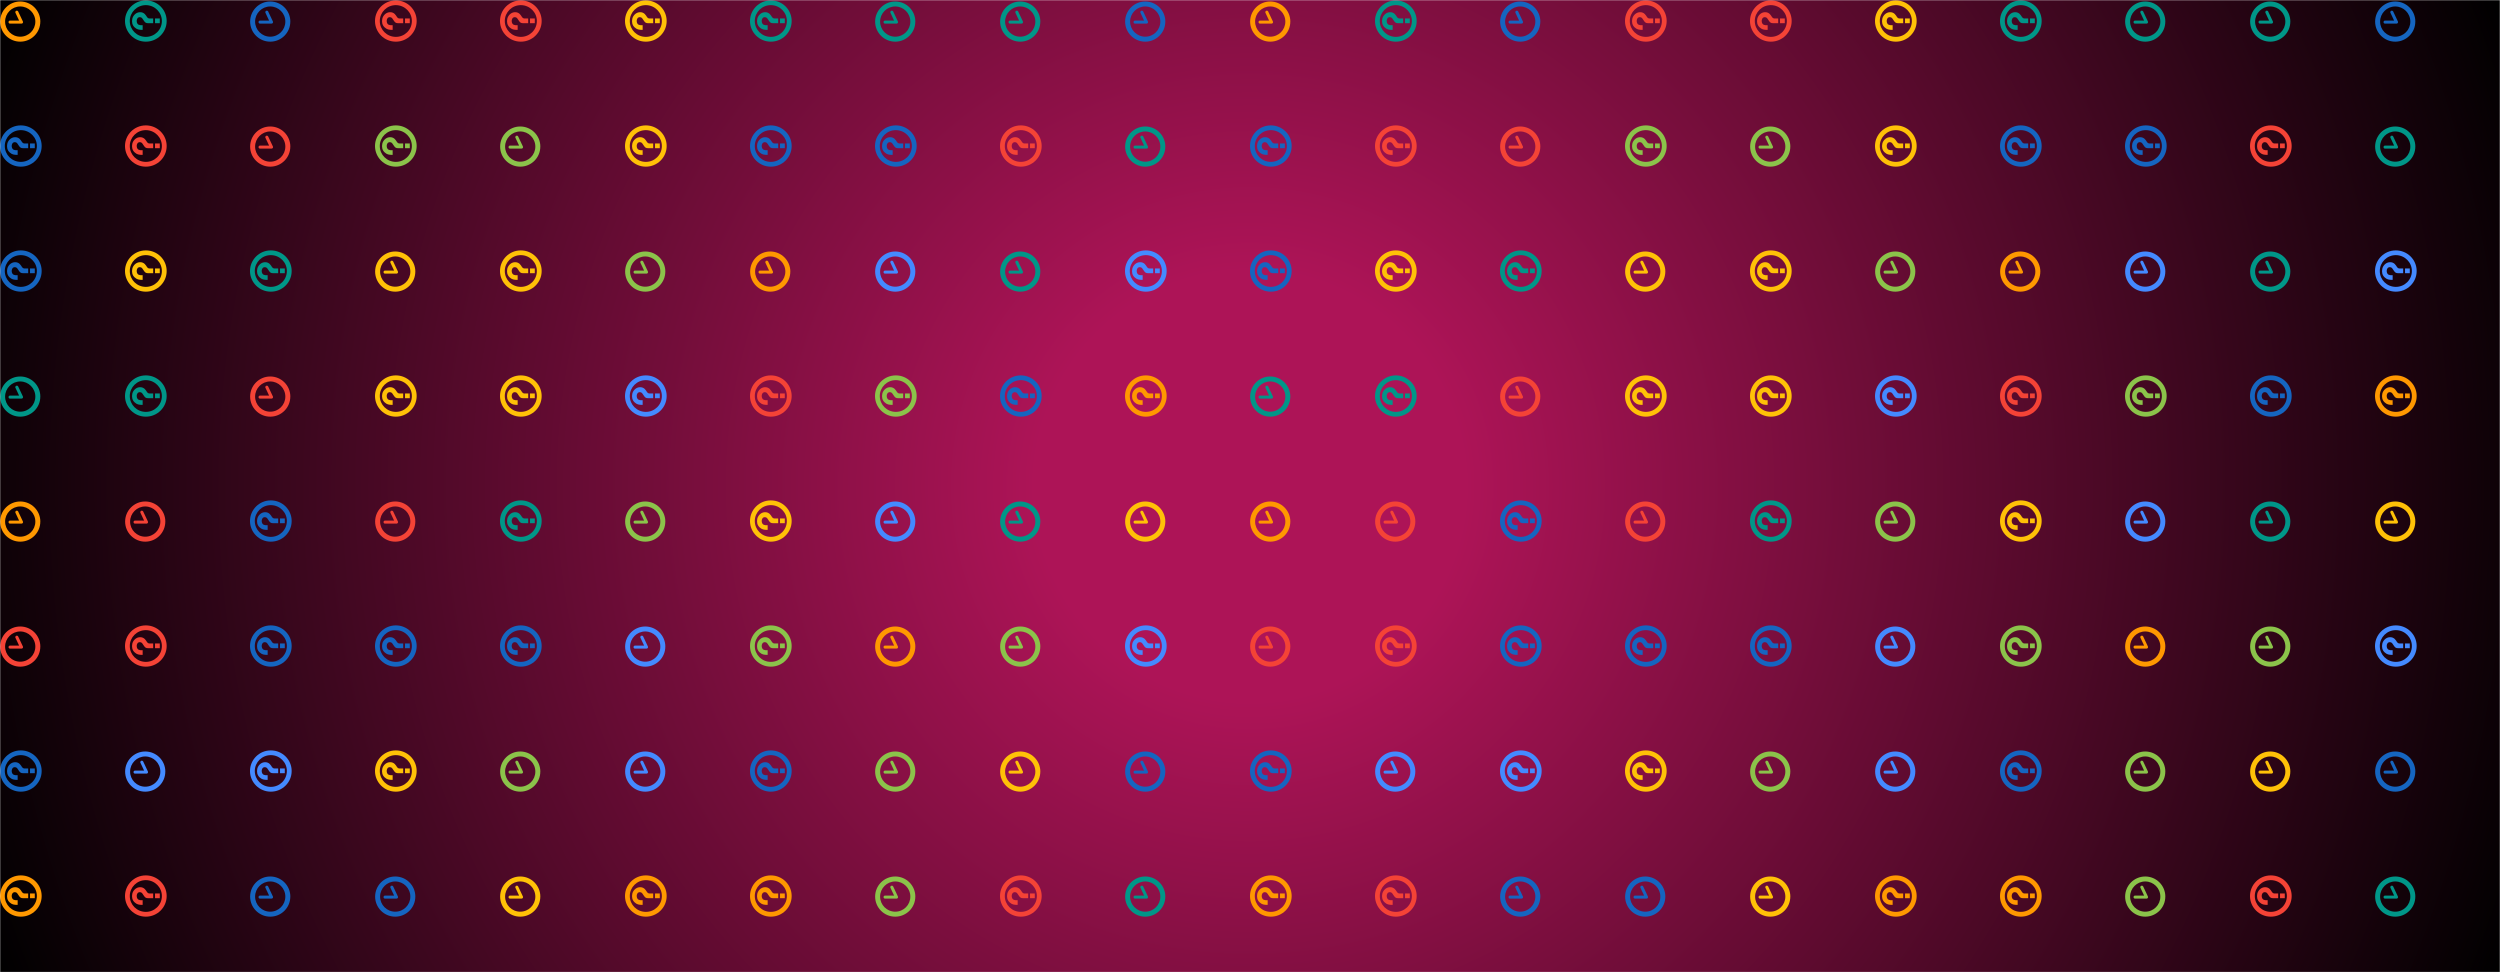 <svg xmlns="http://www.w3.org/2000/svg" version="1.1" xmlns:xlink="http://www.w3.org/1999/xlink" xmlns:svgjs="http://svgjs.dev/svgjs" width="1440" height="560" preserveAspectRatio="none" viewBox="0 0 1440 560"><g mask="url(&quot;#SvgjsMask16067&quot;)" fill="none"><rect width="1440" height="560" x="0" y="0" fill="url(&quot;#SvgjsRadialGradient16068&quot;)"></rect><use xlink:href="#SvgjsG16071" transform="translate(0, 0)" fill="rgba(255, 152, 0, 1)"></use><use xlink:href="#SvgjsG16071" transform="translate(720, 0)" fill="rgba(68, 138, 255, 1)"></use></g><defs><mask id="SvgjsMask16067"><rect width="1440" height="560" fill="#ffffff"></rect></mask><radialGradient cx="50%" cy="50%" r="772.53" gradientUnits="userSpaceOnUse" id="SvgjsRadialGradient16068"><stop stop-color="rgba(173, 20, 87, 1)" offset="0.16"></stop><stop stop-color="rgba(0, 0, 0, 1)" offset="1"></stop></radialGradient><g id="SvgjsG16070"><path d="M0 8.07C0 12.45 3.58 16 8 16 12.42 16 16 12.45 16 8.07c0-4.38-3.58-7.92-8-7.92C3.58 0.15 0 3.7 0 8.07z m14.16 0c0 3.37-2.76 6.1-6.16 6.09C4.6 14.17 1.84 11.44 1.84 8.07c0-3.37 2.76-6.1 6.16-6.1C11.4 1.98 14.16 4.71 14.16 8.07z"></path><path d="M10.82 8.9l0-1.8L9.43 7.1c-0.38 0-0.73-0.17-1.04-0.64-0.31-0.47-0.93-1.78-2.58-1.78-1.64 0-2.77 1.38-3.01 2.54-0.24 1.16-0.08 2.41 0.9 3.29 0.87 0.8 1.56 0.97 3.08 0.97l0-1.79-0.35 0c-0.81 0-1.67-0.09-1.9-1.24-0.12-0.64 0.07-1.23 0.41-1.59 0.4-0.4 1.28-0.4 1.72 0.24l0.69 1.01c0.38 0.58 0.8 0.79 1.41 0.79l2.07 0z m2.54 0L11.53 8.9l0-1.8 1.83 0z"></path></g><g id="SvgjsG16069"><path d="M15.48 8.29C15.49 12.54 12.03 16 7.77 16 3.51 16 0.05 12.54 0.05 8.29S3.51 0.57 7.77 0.57c4.26 0 7.72 3.46 7.72 7.72z m-1.91 0c0-3.2-2.6-5.81-5.8-5.81-3.2 0-5.81 2.61-5.81 5.81 0 3.2 2.61 5.8 5.81 5.8 3.21 0 5.81-2.6 5.8-5.8z"></path><path d="M8.79 8.25a0.57 0.57 0 0 1-0.04 0.55 0.58 0.58 0 0 1-0.4 0.26L3.86 9.07a0.58 0.58 0 0 1 0-1.16l3.48 0-1.4-2.98a0.58 0.58 0 0 1 0.28-0.77c0.29-0.14 0.64-0.01 0.77 0.27l1.8 3.81z"></path></g><g id="SvgjsG16071"><use xlink:href="#SvgjsG16069" transform="translate(0, 0) scale(1.5)" fill="rgba(255, 152, 0, 1)"></use><use xlink:href="#SvgjsG16070" transform="translate(0, 72) scale(1.5)" fill="rgba(21, 101, 192, 1)"></use><use xlink:href="#SvgjsG16070" transform="translate(0, 144) scale(1.5)" fill="rgba(21, 101, 192, 1)"></use><use xlink:href="#SvgjsG16069" transform="translate(0, 216) scale(1.5)" fill="rgba(0, 150, 136, 1)"></use><use xlink:href="#SvgjsG16069" transform="translate(0, 288) scale(1.5)" fill="rgba(255, 152, 0, 1)"></use><use xlink:href="#SvgjsG16069" transform="translate(0, 360) scale(1.5)" fill="rgba(244, 67, 54, 1)"></use><use xlink:href="#SvgjsG16070" transform="translate(0, 432) scale(1.5)" fill="rgba(21, 101, 192, 1)"></use><use xlink:href="#SvgjsG16070" transform="translate(0, 504) scale(1.5)" fill="rgba(255, 152, 0, 1)"></use><use xlink:href="#SvgjsG16070" transform="translate(72, 0) scale(1.5)" fill="rgba(0, 150, 136, 1)"></use><use xlink:href="#SvgjsG16070" transform="translate(72, 72) scale(1.5)" fill="rgba(244, 67, 54, 1)"></use><use xlink:href="#SvgjsG16070" transform="translate(72, 144) scale(1.5)" fill="rgba(255, 193, 7, 1)"></use><use xlink:href="#SvgjsG16070" transform="translate(72, 216) scale(1.5)" fill="rgba(0, 150, 136, 1)"></use><use xlink:href="#SvgjsG16069" transform="translate(72, 288) scale(1.5)" fill="rgba(244, 67, 54, 1)"></use><use xlink:href="#SvgjsG16070" transform="translate(72, 360) scale(1.5)" fill="rgba(244, 67, 54, 1)"></use><use xlink:href="#SvgjsG16069" transform="translate(72, 432) scale(1.5)" fill="rgba(68, 138, 255, 1)"></use><use xlink:href="#SvgjsG16070" transform="translate(72, 504) scale(1.5)" fill="rgba(244, 67, 54, 1)"></use><use xlink:href="#SvgjsG16069" transform="translate(144, 0) scale(1.5)" fill="rgba(21, 101, 192, 1)"></use><use xlink:href="#SvgjsG16069" transform="translate(144, 72) scale(1.5)" fill="rgba(244, 67, 54, 1)"></use><use xlink:href="#SvgjsG16070" transform="translate(144, 144) scale(1.5)" fill="rgba(0, 150, 136, 1)"></use><use xlink:href="#SvgjsG16069" transform="translate(144, 216) scale(1.5)" fill="rgba(244, 67, 54, 1)"></use><use xlink:href="#SvgjsG16070" transform="translate(144, 288) scale(1.5)" fill="rgba(21, 101, 192, 1)"></use><use xlink:href="#SvgjsG16070" transform="translate(144, 360) scale(1.5)" fill="rgba(21, 101, 192, 1)"></use><use xlink:href="#SvgjsG16070" transform="translate(144, 432) scale(1.5)" fill="rgba(68, 138, 255, 1)"></use><use xlink:href="#SvgjsG16069" transform="translate(144, 504) scale(1.5)" fill="rgba(21, 101, 192, 1)"></use><use xlink:href="#SvgjsG16070" transform="translate(216, 0) scale(1.5)" fill="rgba(244, 67, 54, 1)"></use><use xlink:href="#SvgjsG16070" transform="translate(216, 72) scale(1.5)" fill="rgba(139, 195, 74, 1)"></use><use xlink:href="#SvgjsG16069" transform="translate(216, 144) scale(1.5)" fill="rgba(255, 193, 7, 1)"></use><use xlink:href="#SvgjsG16070" transform="translate(216, 216) scale(1.5)" fill="rgba(255, 193, 7, 1)"></use><use xlink:href="#SvgjsG16069" transform="translate(216, 288) scale(1.5)" fill="rgba(244, 67, 54, 1)"></use><use xlink:href="#SvgjsG16070" transform="translate(216, 360) scale(1.5)" fill="rgba(21, 101, 192, 1)"></use><use xlink:href="#SvgjsG16070" transform="translate(216, 432) scale(1.5)" fill="rgba(255, 193, 7, 1)"></use><use xlink:href="#SvgjsG16069" transform="translate(216, 504) scale(1.5)" fill="rgba(21, 101, 192, 1)"></use><use xlink:href="#SvgjsG16070" transform="translate(288, 0) scale(1.5)" fill="rgba(244, 67, 54, 1)"></use><use xlink:href="#SvgjsG16069" transform="translate(288, 72) scale(1.5)" fill="rgba(139, 195, 74, 1)"></use><use xlink:href="#SvgjsG16070" transform="translate(288, 144) scale(1.5)" fill="rgba(255, 193, 7, 1)"></use><use xlink:href="#SvgjsG16070" transform="translate(288, 216) scale(1.5)" fill="rgba(255, 193, 7, 1)"></use><use xlink:href="#SvgjsG16070" transform="translate(288, 288) scale(1.5)" fill="rgba(0, 150, 136, 1)"></use><use xlink:href="#SvgjsG16070" transform="translate(288, 360) scale(1.5)" fill="rgba(21, 101, 192, 1)"></use><use xlink:href="#SvgjsG16069" transform="translate(288, 432) scale(1.5)" fill="rgba(139, 195, 74, 1)"></use><use xlink:href="#SvgjsG16069" transform="translate(288, 504) scale(1.5)" fill="rgba(255, 193, 7, 1)"></use><use xlink:href="#SvgjsG16070" transform="translate(360, 0) scale(1.5)" fill="rgba(255, 193, 7, 1)"></use><use xlink:href="#SvgjsG16070" transform="translate(360, 72) scale(1.5)" fill="rgba(255, 193, 7, 1)"></use><use xlink:href="#SvgjsG16069" transform="translate(360, 144) scale(1.5)" fill="rgba(139, 195, 74, 1)"></use><use xlink:href="#SvgjsG16070" transform="translate(360, 216) scale(1.5)" fill="rgba(68, 138, 255, 1)"></use><use xlink:href="#SvgjsG16069" transform="translate(360, 288) scale(1.5)" fill="rgba(139, 195, 74, 1)"></use><use xlink:href="#SvgjsG16069" transform="translate(360, 360) scale(1.5)" fill="rgba(68, 138, 255, 1)"></use><use xlink:href="#SvgjsG16069" transform="translate(360, 432) scale(1.5)" fill="rgba(68, 138, 255, 1)"></use><use xlink:href="#SvgjsG16070" transform="translate(360, 504) scale(1.5)" fill="rgba(255, 152, 0, 1)"></use><use xlink:href="#SvgjsG16070" transform="translate(432, 0) scale(1.5)" fill="rgba(0, 150, 136, 1)"></use><use xlink:href="#SvgjsG16070" transform="translate(432, 72) scale(1.5)" fill="rgba(21, 101, 192, 1)"></use><use xlink:href="#SvgjsG16069" transform="translate(432, 144) scale(1.5)" fill="rgba(255, 152, 0, 1)"></use><use xlink:href="#SvgjsG16070" transform="translate(432, 216) scale(1.5)" fill="rgba(244, 67, 54, 1)"></use><use xlink:href="#SvgjsG16070" transform="translate(432, 288) scale(1.5)" fill="rgba(255, 193, 7, 1)"></use><use xlink:href="#SvgjsG16070" transform="translate(432, 360) scale(1.5)" fill="rgba(139, 195, 74, 1)"></use><use xlink:href="#SvgjsG16070" transform="translate(432, 432) scale(1.5)" fill="rgba(21, 101, 192, 1)"></use><use xlink:href="#SvgjsG16070" transform="translate(432, 504) scale(1.5)" fill="rgba(255, 152, 0, 1)"></use><use xlink:href="#SvgjsG16069" transform="translate(504, 0) scale(1.5)" fill="rgba(0, 150, 136, 1)"></use><use xlink:href="#SvgjsG16070" transform="translate(504, 72) scale(1.5)" fill="rgba(21, 101, 192, 1)"></use><use xlink:href="#SvgjsG16069" transform="translate(504, 144) scale(1.5)" fill="rgba(68, 138, 255, 1)"></use><use xlink:href="#SvgjsG16070" transform="translate(504, 216) scale(1.5)" fill="rgba(139, 195, 74, 1)"></use><use xlink:href="#SvgjsG16069" transform="translate(504, 288) scale(1.5)" fill="rgba(68, 138, 255, 1)"></use><use xlink:href="#SvgjsG16069" transform="translate(504, 360) scale(1.5)" fill="rgba(255, 152, 0, 1)"></use><use xlink:href="#SvgjsG16069" transform="translate(504, 432) scale(1.5)" fill="rgba(139, 195, 74, 1)"></use><use xlink:href="#SvgjsG16069" transform="translate(504, 504) scale(1.5)" fill="rgba(139, 195, 74, 1)"></use><use xlink:href="#SvgjsG16069" transform="translate(576, 0) scale(1.5)" fill="rgba(0, 150, 136, 1)"></use><use xlink:href="#SvgjsG16070" transform="translate(576, 72) scale(1.5)" fill="rgba(244, 67, 54, 1)"></use><use xlink:href="#SvgjsG16069" transform="translate(576, 144) scale(1.5)" fill="rgba(0, 150, 136, 1)"></use><use xlink:href="#SvgjsG16070" transform="translate(576, 216) scale(1.5)" fill="rgba(21, 101, 192, 1)"></use><use xlink:href="#SvgjsG16069" transform="translate(576, 288) scale(1.5)" fill="rgba(0, 150, 136, 1)"></use><use xlink:href="#SvgjsG16069" transform="translate(576, 360) scale(1.5)" fill="rgba(139, 195, 74, 1)"></use><use xlink:href="#SvgjsG16069" transform="translate(576, 432) scale(1.5)" fill="rgba(255, 193, 7, 1)"></use><use xlink:href="#SvgjsG16070" transform="translate(576, 504) scale(1.5)" fill="rgba(244, 67, 54, 1)"></use><use xlink:href="#SvgjsG16069" transform="translate(648, 0) scale(1.5)" fill="rgba(21, 101, 192, 1)"></use><use xlink:href="#SvgjsG16069" transform="translate(648, 72) scale(1.5)" fill="rgba(0, 150, 136, 1)"></use><use xlink:href="#SvgjsG16070" transform="translate(648, 144) scale(1.5)" fill="rgba(68, 138, 255, 1)"></use><use xlink:href="#SvgjsG16070" transform="translate(648, 216) scale(1.5)" fill="rgba(255, 152, 0, 1)"></use><use xlink:href="#SvgjsG16069" transform="translate(648, 288) scale(1.5)" fill="rgba(255, 193, 7, 1)"></use><use xlink:href="#SvgjsG16070" transform="translate(648, 360) scale(1.5)" fill="rgba(68, 138, 255, 1)"></use><use xlink:href="#SvgjsG16069" transform="translate(648, 432) scale(1.5)" fill="rgba(21, 101, 192, 1)"></use><use xlink:href="#SvgjsG16069" transform="translate(648, 504) scale(1.5)" fill="rgba(0, 150, 136, 1)"></use></g></defs></svg>